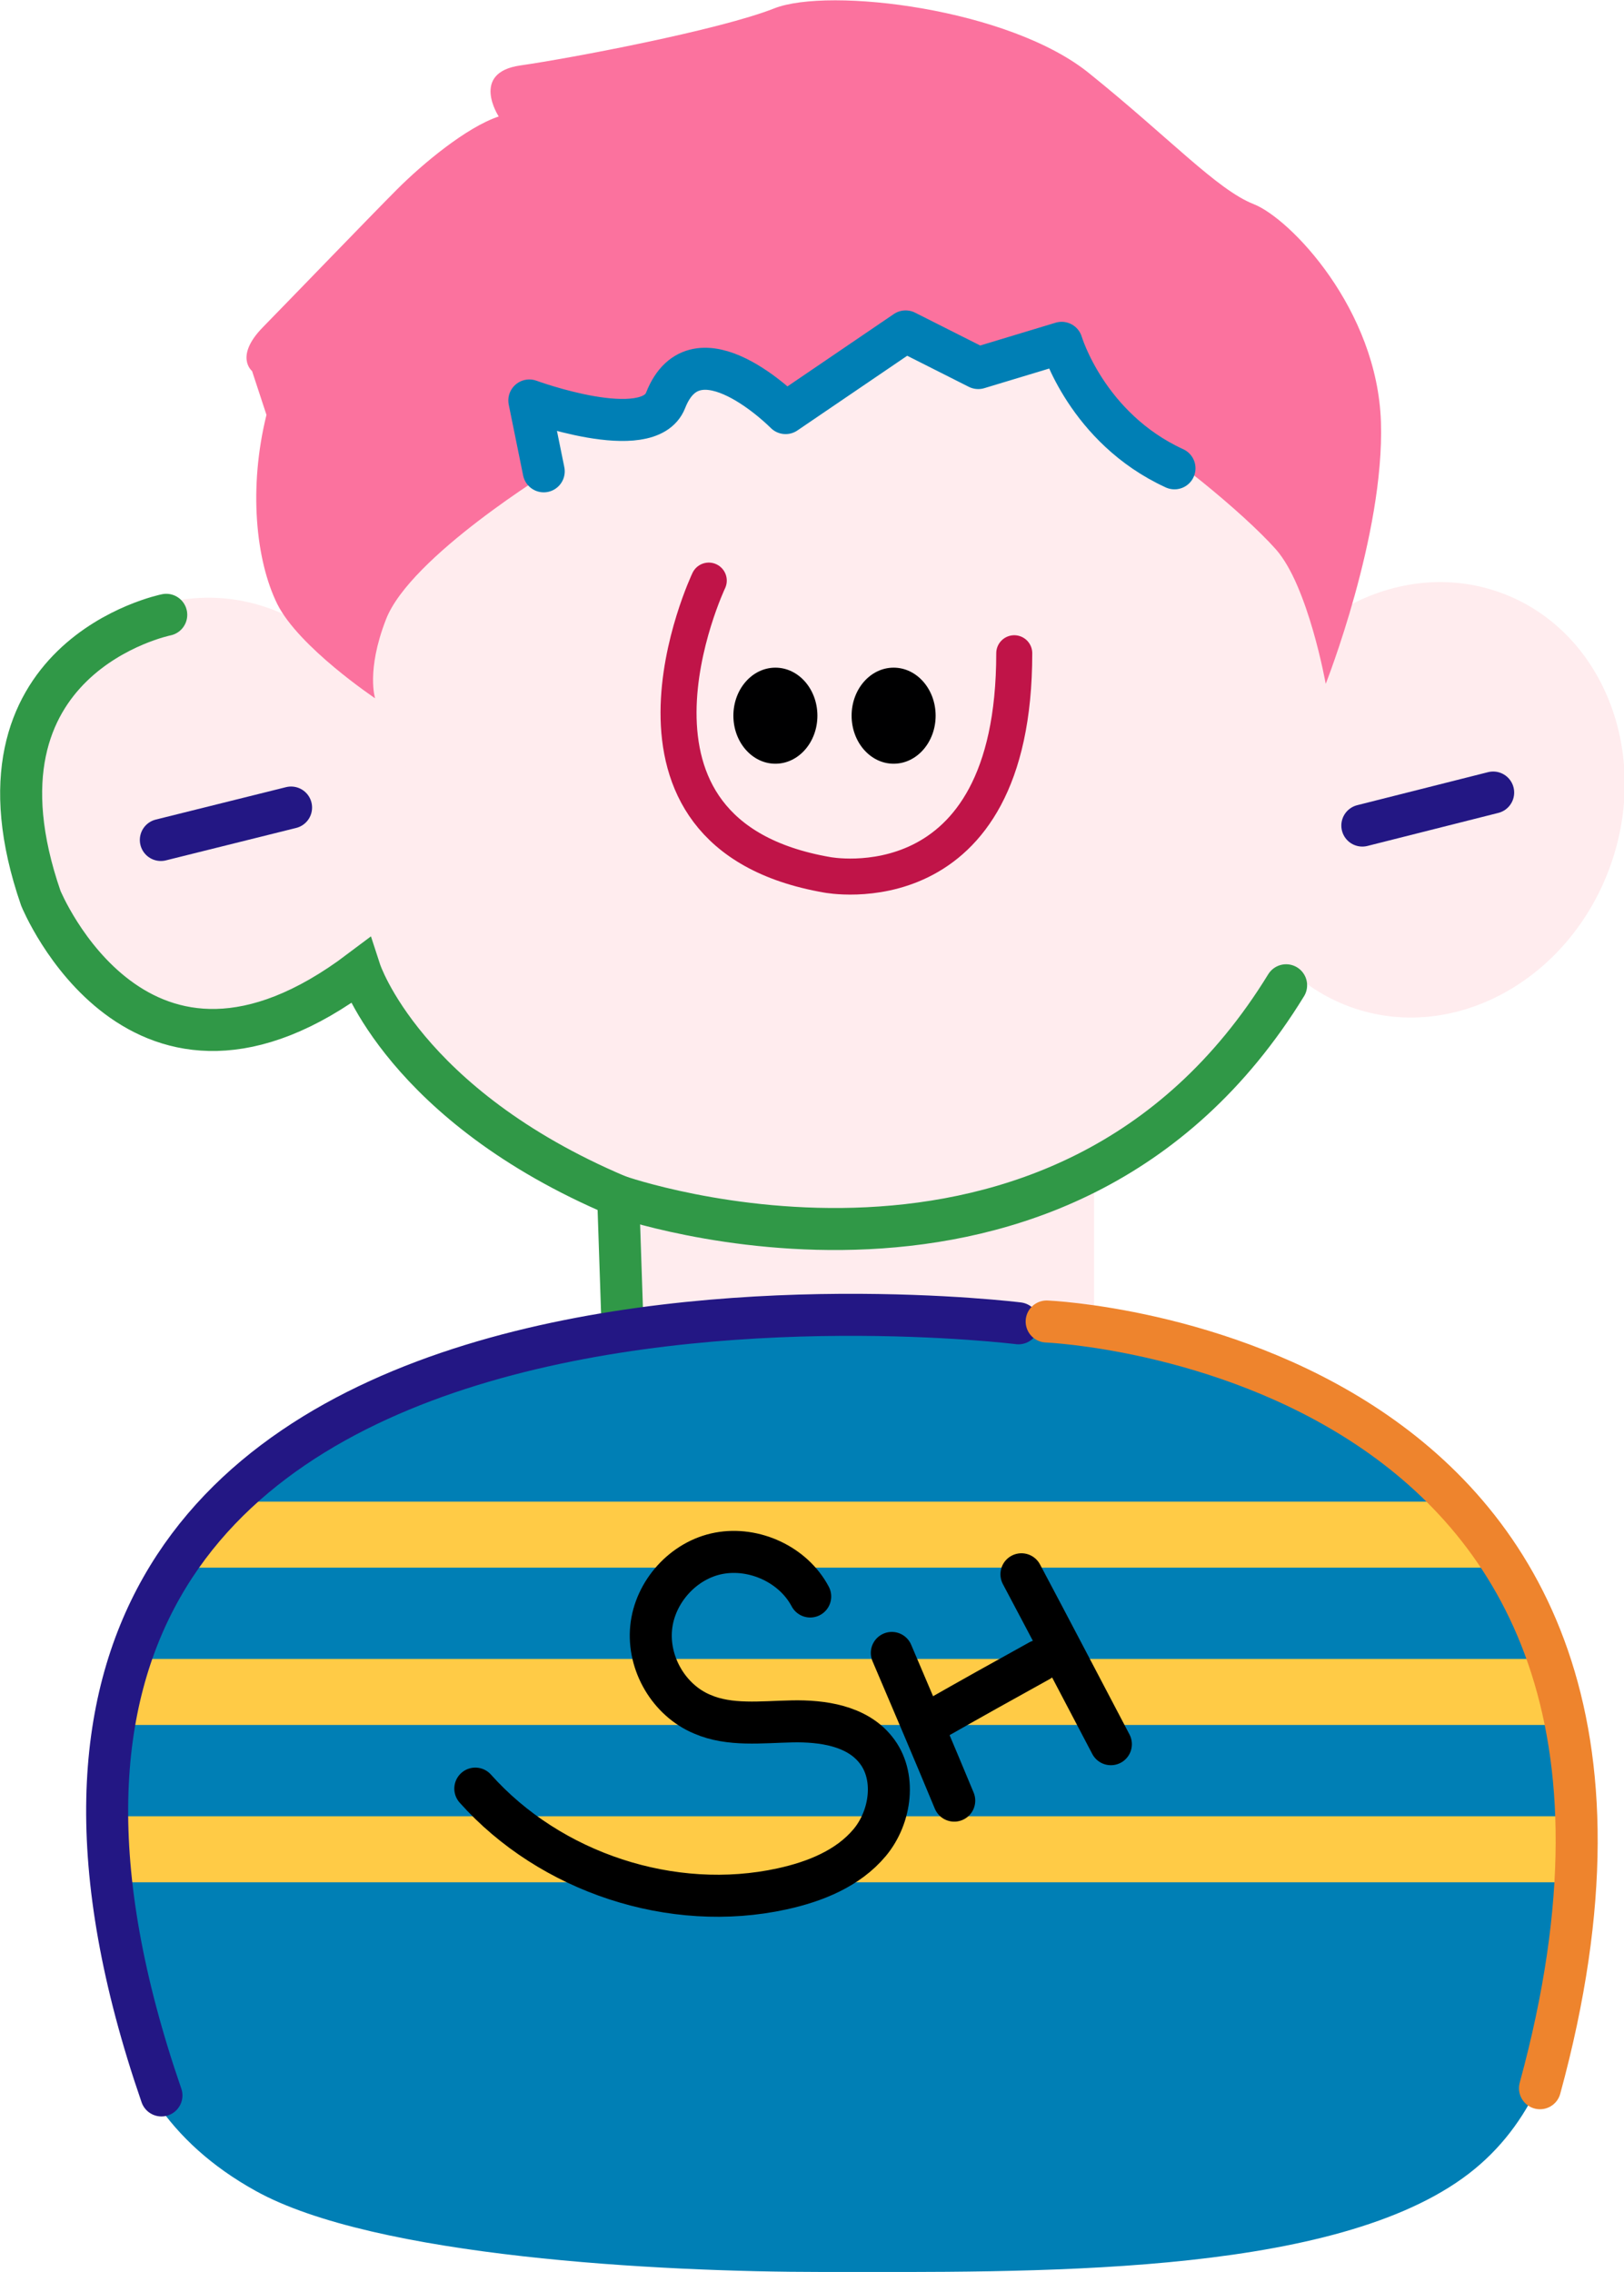 <?xml version="1.0" encoding="utf-8"?>
<!-- Generator: Adobe Illustrator 25.4.1, SVG Export Plug-In . SVG Version: 6.00 Build 0)  -->
<svg version="1.1" id="Layer_1" xmlns="http://www.w3.org/2000/svg" xmlns:xlink="http://www.w3.org/1999/xlink" x="0px" y="0px"
	 viewBox="0 0 270.6 378.4" style="enable-background:new 0 0 270.6 378.4;" xml:space="preserve">
<style type="text/css">
	.st0{fill:#FFECEE;}
	.st1{fill:#FB729E;}
	.st2{fill:none;stroke:#007FB5;stroke-width:7;stroke-linecap:round;stroke-linejoin:round;stroke-miterlimit:10;}
	.st3{fill:#000001;}
	.st4{fill:none;stroke:#C01448;stroke-width:6;stroke-linecap:round;stroke-miterlimit:10;}
	.st5{clip-path:url(#SVGID_00000142173183522974616070000007472453169625360299_);fill:#FFCB46;}
	.st6{fill:none;stroke:#000000;stroke-width:7;stroke-linecap:round;stroke-miterlimit:10;}
	.st7{fill:none;stroke:#309847;stroke-width:7;stroke-linecap:round;stroke-miterlimit:10;}
	.st8{fill:none;stroke:#231784;stroke-width:7;stroke-linecap:round;stroke-miterlimit:10;}
	.st9{fill:none;stroke:#EE842D;stroke-width:7;stroke-linecap:round;stroke-miterlimit:10;}
</style>
<g>
	<path class="st0" d="M222.8,127.9c0,43.2-37.9,78.8-84.7,78.2c-45.6-0.6-84.7-35-84.7-78.2s37.9-78.2,84.7-78.2
		S222.8,84.8,222.8,127.9z"/>
	
		<ellipse transform="matrix(0.987 -0.164 0.164 0.987 -21.817 7.729)" class="st0" cx="35.9" cy="136.1" rx="32.7" ry="36.7"/>
	
		<ellipse transform="matrix(0.341 -0.94 0.94 0.341 31.462 310.981)" class="st0" cx="237.4" cy="133.1" rx="36.7" ry="32.7"/>
	<rect x="104.2" y="192.3" class="st0" width="78.1" height="33"/>
	<path class="st1" d="M92.1,78.2c0,0-23.8,14.5-27.8,25c-3.3,8.5-1.8,13.1-1.8,13.1s-12.7-8.5-16.3-15.7c-3.6-7.3-4.8-19.4-1.8-31.5
		l-2.4-7.3c0,0-3-2.4,1.8-7.3s18.2-18.8,22.4-23c4.2-4.2,11.5-10.3,16.9-12.1c0,0-4.8-7.3,3.6-8.5S119.9,5,129,1.4s39.3,0,52.6,10.9
		C195,23.1,202.8,31.6,208.9,34c6.1,2.4,20.6,17.5,21.2,36.3c0.6,18.8-9.2,43.6-9.2,43.6s-2.9-16.3-8.3-22.4
		c-5.4-6.1-19.4-17.5-24.2-19.4c-4.8-1.8-11.5-12.7-11.5-15.1s-13.9,4.2-13.9,4.2l-12.1-6.1l-16.9,13.3l-18.8-8.5l-7.3,9.7H89.7
		L92.1,78.2z"/>
	<path class="st2" d="M90.6,78.5l-2.4-11.8c0,0,19.8,7.3,22.7,0c5.1-13,20,2.1,20,2.1l20-13.6l12.1,6.1l13.9-4.2
		c0,0,4.2,14.2,18.8,20.9"/>
	<ellipse class="st3" cx="129.2" cy="119.2" rx="7" ry="8"/>
	<ellipse class="st3" cx="148.9" cy="119.2" rx="7" ry="8"/>
	<path class="st4" d="M118.1,96.7c0,0-20,42.1,19.7,49c0,0,31.2,6.1,31.2-36.9"/>
	<g>
		<defs>
			<path id="SVGID_1_" d="M262.4,291.9c0,22.1,3.5,55-18.7,70.9c-23,16.5-72.2,15.6-106.7,15.6c-27.2,0-74.6-2.5-94.4-13.5
				c-29.6-16.4-25.8-46.6-25.8-73.6c0-45.1,53.1-65.1,120.5-71.8C213.3,211.9,262.4,246.8,262.4,291.9z"/>
		</defs>
		<use xlink:href="#SVGID_1_"  style="overflow:visible;fill:#007FB5;"/>
		<clipPath id="SVGID_00000066489325575085439360000014167543049714339491_">
			<use xlink:href="#SVGID_1_"  style="overflow:visible;"/>
		</clipPath>
		
			<rect x="8" y="250.1" style="clip-path:url(#SVGID_00000066489325575085439360000014167543049714339491_);fill:#FFCB46;" width="251.3" height="11"/>
		
			<rect x="8" y="276.3" style="clip-path:url(#SVGID_00000066489325575085439360000014167543049714339491_);fill:#FFCB46;" width="251.3" height="11"/>
		
			<rect x="8" y="302.5" style="clip-path:url(#SVGID_00000066489325575085439360000014167543049714339491_);fill:#FFCB46;" width="251.3" height="11"/>
	</g>
	<g>
		<path class="st6" d="M135,265.9c-2.8-5.3-9.3-8.3-15.2-7.2s-10.7,6.4-11.3,12.4s3,12.1,8.5,14.4c4.6,2,9.9,1.3,15,1.2
			c5-0.1,10.7,0.7,13.9,4.7c3.5,4.3,2.6,11.2-1,15.5s-9.1,6.5-14.6,7.7c-18.3,4-38.6-2.7-51.1-16.7"/>
		<path class="st6" d="M148.6,275.3c3.5,8.2,7,16.4,10.4,24.6"/>
		<path class="st6" d="M170.2,262.2c5,9.4,9.9,18.8,14.9,28.3"/>
		<path class="st6" d="M155.7,286.4c5.8-3.3,11.7-6.6,17.5-9.8"/>
	</g>
	<line class="st7" x1="103" y1="199.2" x2="103.7" y2="220"/>
	<path class="st8" d="M169.7,220.4c0,0-195.6-24.3-142.8,128.6"/>
	<path class="st9" d="M174.4,220.1c0,0,115.8,4.7,82.2,127.7"/>
	<path class="st7" d="M27.7,102.4c0,0-34.8,7-20.9,47.2c0,0,16.3,39.9,53.2,12.1c0,0,7.3,22.4,43,37.5c0,0,73.8,26,111.3-35.1"/>
	<line class="st8" x1="227" y1="137.5" x2="248.8" y2="132"/>
	<line class="st8" x1="26.8" y1="139.9" x2="48.5" y2="134.5"/>
</g>
</svg>
